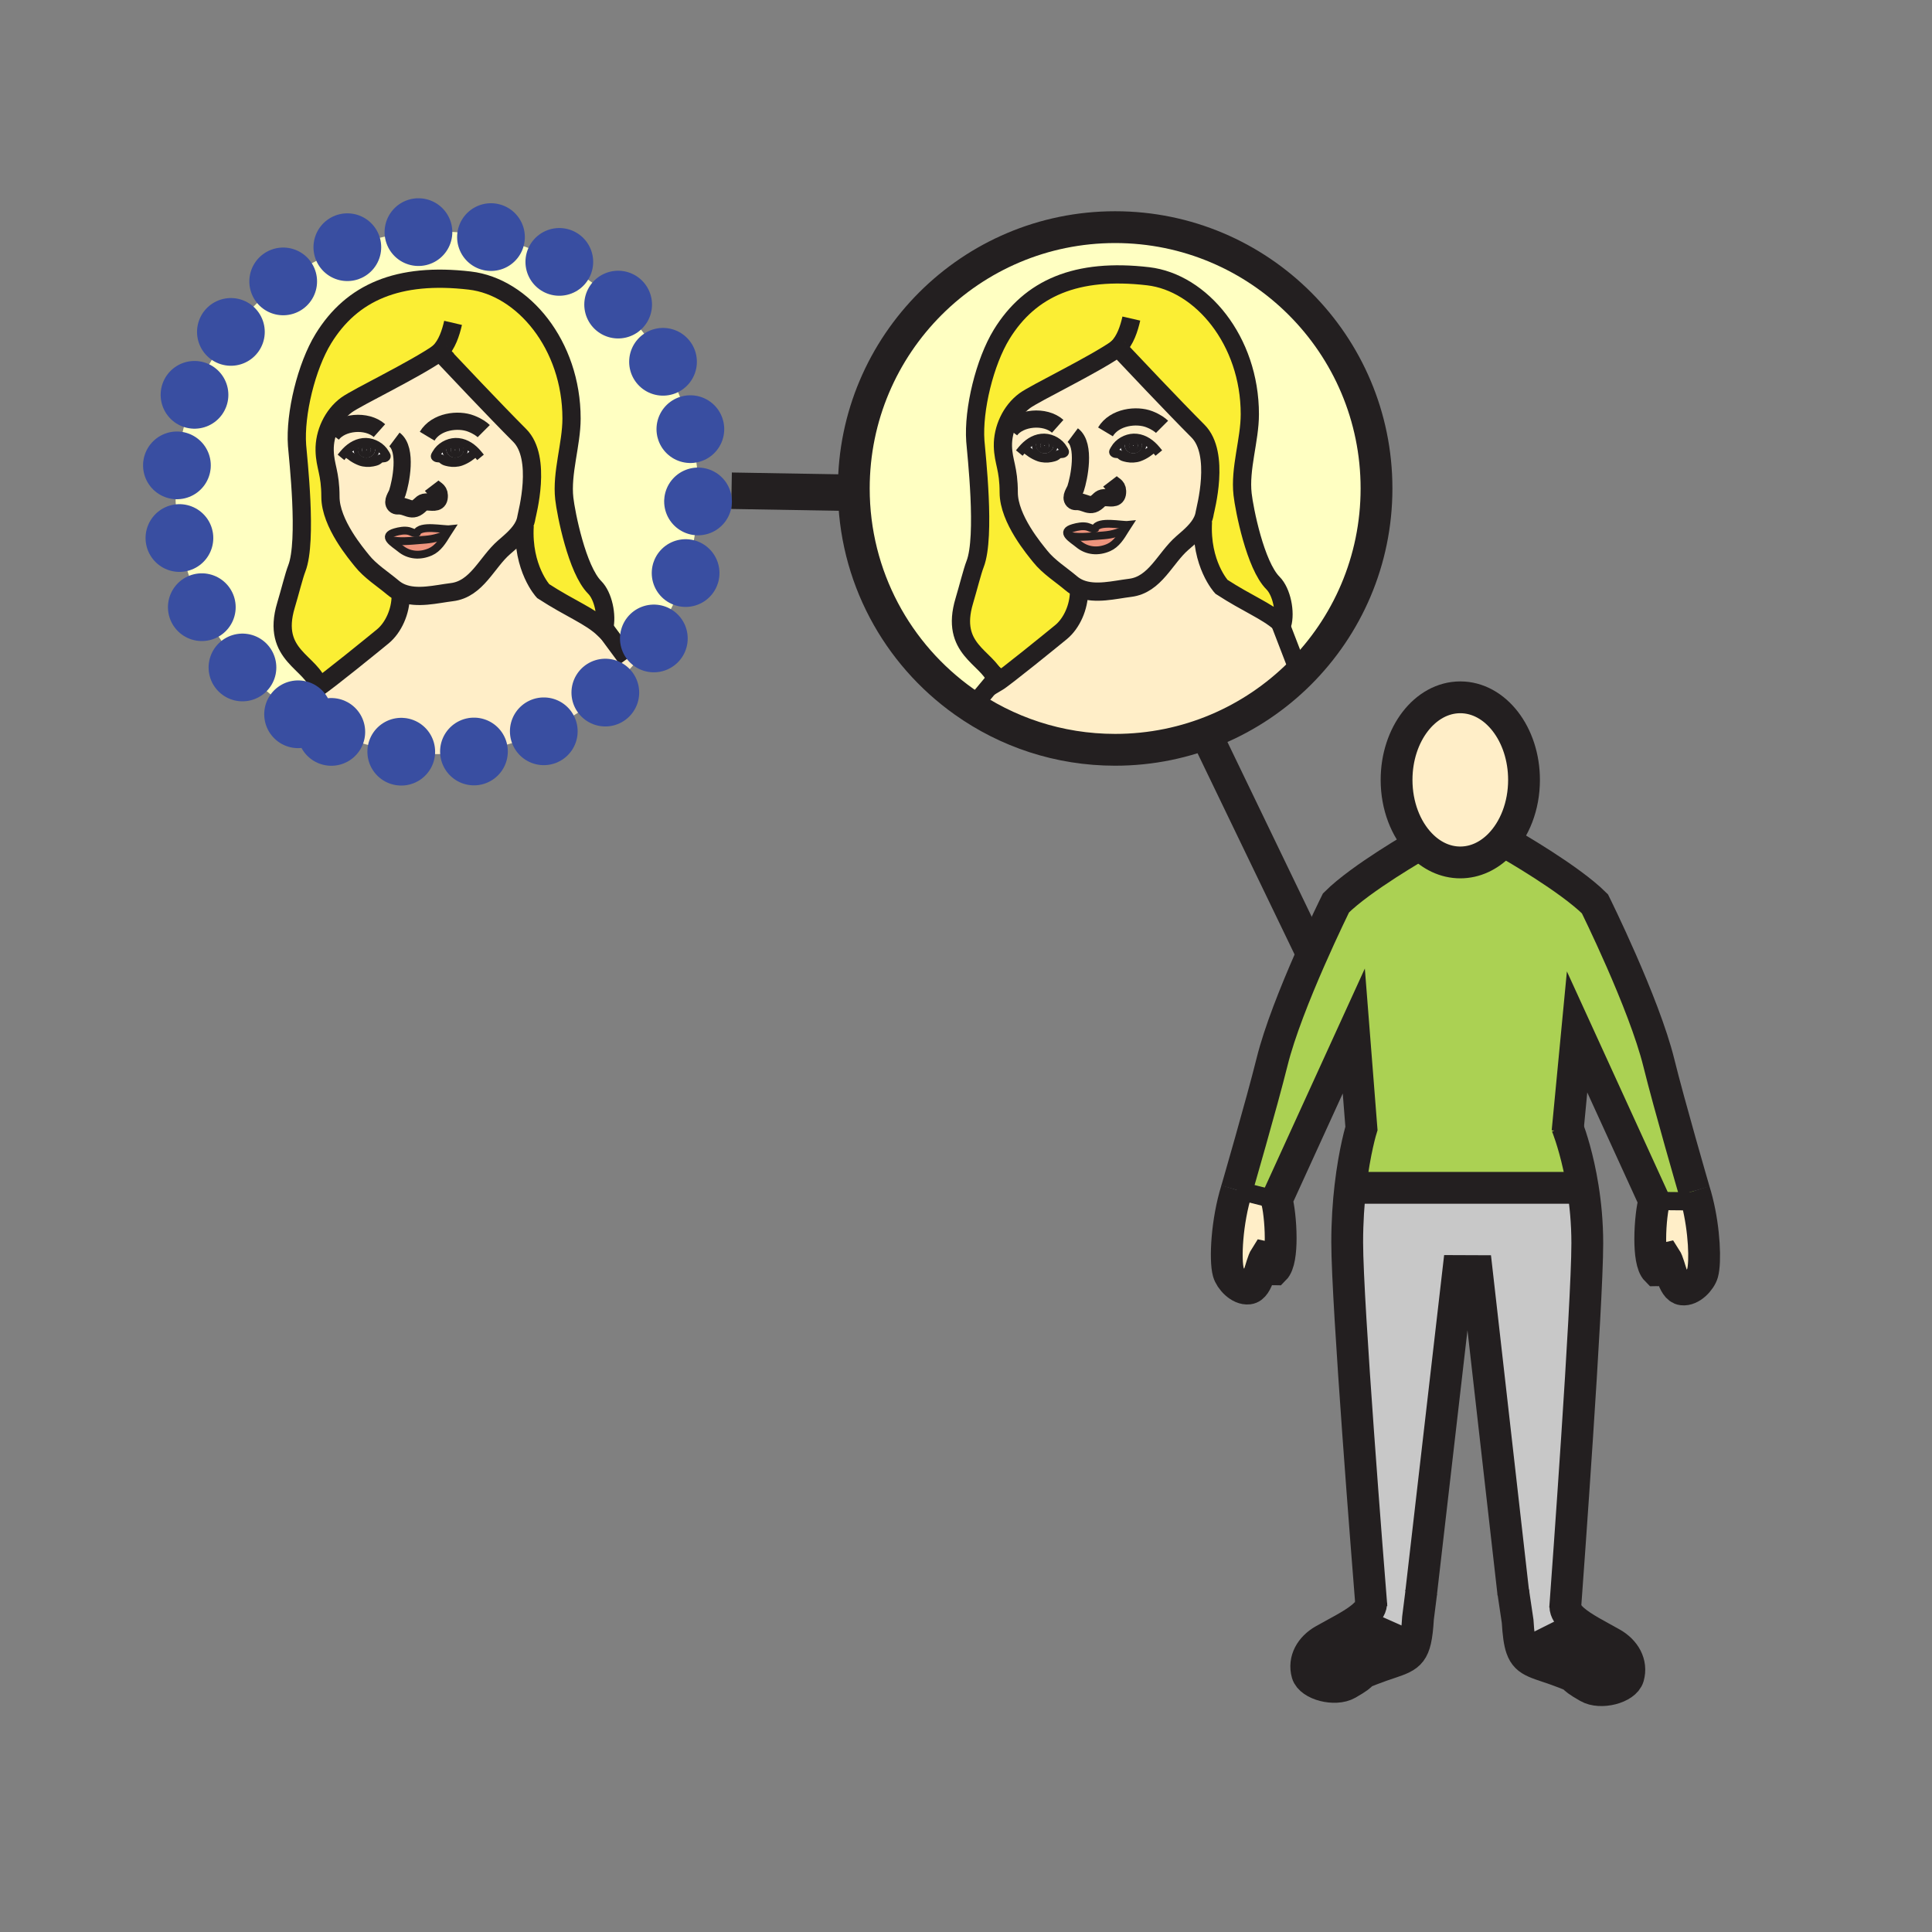 <?xml version="1.0" encoding="iso-8859-1"?>
<!-- Generator: Adobe Illustrator 12.0.1, SVG Export Plug-In . SVG Version: 6.00 Build 51448)  -->
<!DOCTYPE svg PUBLIC "-//W3C//DTD SVG 1.1//EN" "http://www.w3.org/Graphics/SVG/1.1/DTD/svg11.dtd">
<svg  version="1.1" id="Layer_1" xmlns="http://www.w3.org/2000/svg" xmlns:xlink="http://www.w3.org/1999/xlink" width="850.394" height="850.394"
	 viewBox="0 0 850.394 850.394" style="overflow:visible;enable-background:new 0 0 850.394 850.394;" xml:space="preserve">
<rect x="0" y="0" width="850.394" height="850.394" fill="#808080" stroke="none"/>
<g id="XMLID_2_">
	<g>
		<path style="fill:#FFEEC8;" d="M747.039,528.801c3.21,12.737,3.703,26.748,2.361,31.564c-0.894,3.152-5.021,7.67-8.886,7.188
			c-4.299-0.459-5.273-10.594-7.36-13.805c-3.257,0.643-1.594,5.412-3.99,5.412c-2.087-2.075-2.786-7.809-2.786-13.793
			c0-7.074,0.975-14.504,1.8-16.751L747.039,528.801z"/>
		<path style="fill:#ABD153;" d="M690.112,496.64c1.238,3.348,4.461,12.784,6.57,26.004l-1.204,0.194h-97.032l-4.059-0.47
			c1.846-16.006,4.873-25.683,4.873-25.683l-3.371-42.881l-33.972,74.399l-17.6-4.438c0,0,11.075-38.18,15.604-56.375
			c6.535-26.417,28.136-69.974,28.136-69.974c5.492-5.503,14.768-11.97,22.656-17.072c7.899-5.091,14.412-8.817,14.412-8.817
			c4.804,5.056,10.949,8.083,17.634,8.083c6.535,0,12.555-2.901,17.324-7.75l4.861,0.069c0,0,6.512,3.726,14.4,8.817
			c7.899,5.102,17.164,11.58,22.679,17.083c0,0,21.601,43.545,28.137,69.973c4.482,18.196,15.581,56.388,15.581,56.388
			c0.481,1.502,0.906,3.05,1.296,4.609l-18.861-0.184l-34.006-74.399L690.112,496.64z"/>
		<path style="fill:#231F20;" d="M709.581,723.393c5.618,3.198,8.817,8.748,7.154,14.676c-1.41,4.93-12.256,7.693-17.726,4.528
			c-9.527-5.435-3.325-3.565-10.399-6.306c-11.683-4.552-16.613-4.288-18.883-10.847l21.784-10.892l1.032-1.594
			C696.671,716.593,703.665,720.021,709.581,723.393z"/>
		<path style="fill:#C8C8C8;" d="M688.989,707.031h0.012c0.011,2.052,1.387,4.013,3.543,5.928l-1.032,1.594l-21.784,10.892
			c-0.906-2.603-1.388-6.294-1.72-11.81l-1.938-13.036h-0.034l-16.017-141.105l-8.13-0.034l-16.36,141.701h0.022l-1.398,11.03
			c-0.253,4.23-0.597,7.396-1.158,9.814l-2.568-0.573l-20.638-9.173l-0.344-0.412c2.35-1.938,3.921-3.922,4.093-5.974
			c-1.216-15.146-10.548-132.197-10.548-159.015c0-9.195,0.584-17.462,1.398-24.49l4.059,0.47h97.032l1.204-0.194
			c1.158,7.188,1.983,15.513,1.983,24.594C698.666,574.456,689.884,694.9,688.989,707.031z"/>
		<path style="fill:#FFEEC8;" d="M642.761,306.932c15.501,0,28.056,16.292,28.056,36.346c0,11.603-4.196,21.933-10.731,28.583
			c-4.77,4.85-10.789,7.75-17.324,7.75c-6.685,0-12.83-3.027-17.634-8.083c-6.353-6.65-10.411-16.832-10.411-28.251
			C614.716,323.225,627.259,306.932,642.761,306.932z"/>
		<path style="fill:#231F20;" d="M620.426,721.432l2.568,0.573c-1.983,8.634-6.685,7.843-19.445,12.841
			c-7.086,2.729-0.883,0.895-10.399,6.329c-5.504,3.142-16.327,0.355-17.749-4.552c-1.674-5.904,1.548-11.488,7.189-14.687
			c5.698-3.245,12.566-6.582,16.854-10.09l0.344,0.412L620.426,721.432z"/>
		<path style="fill:#FFFFC2;" d="M490.843,99.98c63.519,0,115.045,51.503,115.045,115.033c0,31.851-12.956,60.675-33.881,81.508
			l-8.645-22.461c0.344,0.287,0.677,0.596,1.009,0.906c1.605-5.446-0.195-14.469-4.047-18.322
			c-7.809-7.773-12.658-32.573-13.381-39.074c-1.295-11.328,3.188-23.894,3.188-35.245c0-32.413-21.383-58.004-44.761-60.732
			c-31.484-3.669-51.928,5.136-64.482,25.568c-7.44,12.13-12.565,33.135-11.58,46.962c0.391,5.343,4.633,42.044-0.114,54.197
			c-1.227,3.142-2.992,10.296-4.747,16.167c-6.386,21.326,9.917,24.65,13.862,34.328l-8.21,9.86l-5.835,0.138
			c-29.329-20.844-48.453-55.08-48.453-93.799C375.81,151.483,427.324,99.98,490.843,99.98z"/>
		<path style="fill:#FFEEC8;" d="M563.362,274.061l8.645,22.461c-20.81,20.707-49.496,33.514-81.164,33.514
			c-24.811,0-47.788-7.854-66.58-21.223l5.835-0.138l8.21-9.86c0.218,0.527,0.39,1.078,0.527,1.651
			c3.268-1.915,24.834-19.468,28.239-22.266c4.655-3.864,7.865-10.972,7.865-17.92l0.493-1.169c6.73,2.717,15.111,0.481,21.99-0.367
			c11.053-1.341,15.33-13.082,23.023-19.743c3.348-2.89,6.925-5.882,8.736-9.666l0.31,0.161c-1.124,18.769,8.152,28.79,8.152,28.79
			C549.03,265.68,557.331,268.81,563.362,274.061z"/>
		<path style="fill:#FBEE34;" d="M492.047,153.169c-10.893,7.625-36.322,19.767-40.989,23.195c-6.064,4.46-9.779,12.44-9.607,20.042
			c0.194,7.108,2.557,9.666,2.557,20.363c0,11.74,11.592,25.27,13.885,28.159c3.646,4.598,9.218,8.083,13.655,11.844
			c1.204,1.021,2.511,1.777,3.887,2.339l-0.493,1.169c0,6.948-3.21,14.057-7.865,17.92c-3.405,2.798-24.972,20.351-28.239,22.266
			c-0.138-0.573-0.31-1.124-0.527-1.651c-3.944-9.677-20.248-13.002-13.862-34.328c1.754-5.871,3.52-13.025,4.747-16.167
			c4.747-12.153,0.505-48.854,0.114-54.197c-0.985-13.827,4.14-34.832,11.58-46.962c12.555-20.432,32.998-29.237,64.482-25.568
			c23.378,2.729,44.761,28.319,44.761,60.732c0,11.351-4.482,23.917-3.188,35.245c0.723,6.501,5.572,31.301,13.381,39.074
			c3.852,3.853,5.652,12.876,4.047,18.322c-0.332-0.31-0.665-0.619-1.009-0.906c-6.031-5.251-14.332-8.381-25.717-15.776
			c0,0-9.276-10.021-8.152-28.79l-0.31-0.161c0.539-1.112,0.917-2.305,1.101-3.589c0.218-1.502,7.006-26.015-2.98-36.001
			c-10.697-10.708-30.499-31.702-34.442-35.898c-0.471-0.481-0.711-0.745-0.711-0.745
			C492.116,153.123,492.081,153.146,492.047,153.169z"/>
		<path style="fill:#FFEEC8;" d="M561.918,528.204c0.813,2.259,1.788,9.688,1.788,16.751c0,5.985-0.699,11.718-2.786,13.793
			c-2.385,0-0.745-4.747-4.001-5.423c-2.064,3.233-3.05,13.368-7.338,13.827c-3.887,0.481-8.015-4.024-8.897-7.188
			c-1.525-5.424-0.688-22.393,3.635-36.197L561.918,528.204z"/>
		<path style="fill:#FFEEC8;" d="M508.007,196.99c-2.373-2.5-5.423-4.299-8.966-4.23c-3.291,0.08-6.719,2.029-8.313,4.861
			c-0.447,0.803-1.055,1.353-0.264,1.846c0.677,0.424,1.49,0.126,2.213,0.459c0.493,0.229,0.929,0.791,1.444,1.02
			c0.619,0.287,1.434,0.459,2.109,0.596c1.583,0.321,3.646,0.229,5.16-0.31c2.487-0.883,4.644-2.419,6.512-4.15L508.007,196.99z
			 M450.714,196.99l0.104,0.092c1.869,1.731,4.024,3.268,6.512,4.15c1.514,0.539,3.578,0.631,5.16,0.31
			c0.665-0.137,1.49-0.31,2.109-0.596c0.516-0.229,0.951-0.791,1.444-1.02c0.723-0.333,1.537-0.035,2.213-0.459
			c0.791-0.493,0.195-1.043-0.264-1.846c-1.594-2.832-5.021-4.781-8.313-4.861C456.137,192.69,453.087,194.49,450.714,196.99z
			 M527.304,189.744c9.986,9.986,3.198,34.5,2.98,36.001c-0.184,1.284-0.562,2.477-1.101,3.589
			c-1.812,3.784-5.389,6.776-8.736,9.666c-7.693,6.661-11.971,18.402-23.023,19.743c-6.879,0.849-15.26,3.084-21.99,0.367
			c-1.376-0.562-2.683-1.318-3.887-2.339c-4.438-3.761-10.01-7.246-13.655-11.844c-2.293-2.89-13.885-16.419-13.885-28.159
			c0-10.697-2.362-13.254-2.557-20.363c-0.172-7.602,3.543-15.582,9.607-20.042c4.667-3.428,30.097-15.57,40.989-23.195
			c0.16,0.355,0.424,0.585,0.814,0.676C496.805,158.042,516.606,179.035,527.304,189.744z M496.587,231.031
			c-2.763,0.287-13.116-2.098-14.606,1.64c-0.929,0.39-2.442-0.596-3.475-0.837c-1.938-0.458-4.196-0.023-6.076,0.527
			c-3.027,0.872-3.176,2.075-2.225,3.325c0.998,1.307,3.165,2.671,4.563,3.829c3.761,3.107,8.645,3.509,13.231,1.479
			c3.382-1.502,5.365-4.758,7.257-7.854C495.704,232.418,496.141,231.708,496.587,231.031z"/>
		<path style="fill:#FFFFFF;" d="M508.007,196.99l-0.104,0.092c-1.868,1.731-4.024,3.268-6.512,4.15
			c-1.514,0.539-3.577,0.631-5.16,0.31c-0.676-0.137-1.49-0.31-2.109-0.596c-0.516-0.229-0.951-0.791-1.444-1.02
			c-0.723-0.333-1.536-0.035-2.213-0.459c-0.791-0.493-0.184-1.043,0.264-1.846c1.594-2.832,5.021-4.781,8.313-4.861
			C502.584,192.69,505.634,194.49,508.007,196.99z M498.881,198.641c1.593,0,2.889-1.135,2.889-2.545
			c0-1.399-1.296-2.534-2.889-2.534c-1.594,0-2.878,1.135-2.878,2.534C496.003,197.506,497.287,198.641,498.881,198.641z"/>
		<path style="fill:#FFFFFF;" d="M501.77,196.096c0,1.41-1.296,2.545-2.889,2.545c-1.594,0-2.878-1.135-2.878-2.545
			c0-1.399,1.284-2.534,2.878-2.534C500.474,193.562,501.77,194.697,501.77,196.096z M499.924,196.096
			c0-0.619-0.459-1.112-1.032-1.112s-1.043,0.493-1.043,1.112c0,0.63,0.47,1.135,1.043,1.135S499.924,196.726,499.924,196.096z"/>
		<path style="fill:#FFFFFF;" d="M498.892,194.983c0.573,0,1.032,0.493,1.032,1.112c0,0.63-0.459,1.135-1.032,1.135
			s-1.043-0.505-1.043-1.135C497.849,195.477,498.318,194.983,498.892,194.983z"/>
		<path style="fill:#EE947D;" d="M481.98,232.67c1.49-3.738,11.844-1.353,14.606-1.64c-0.446,0.677-0.883,1.388-1.33,2.11
			c-5.285,2.396-8.357,2.419-12.096,2.717c-3.727,0.298-9.241,0.917-12.956-0.172c-0.951-1.25-0.803-2.454,2.225-3.325
			c1.88-0.55,4.139-0.986,6.076-0.527C479.538,232.074,481.052,233.06,481.98,232.67z"/>
		<path style="fill:#EE947D;" d="M495.257,233.141c-1.892,3.096-3.875,6.352-7.257,7.854c-4.587,2.03-9.471,1.628-13.231-1.479
			c-1.398-1.158-3.565-2.522-4.563-3.829c3.715,1.089,9.229,0.47,12.956,0.172C486.899,235.56,489.972,235.537,495.257,233.141z"/>
		<path style="fill:#FFFFFF;" d="M467.992,197.621c0.459,0.803,1.055,1.353,0.264,1.846c-0.676,0.424-1.49,0.126-2.213,0.459
			c-0.493,0.229-0.929,0.791-1.444,1.02c-0.619,0.287-1.444,0.459-2.109,0.596c-1.582,0.321-3.646,0.229-5.16-0.31
			c-2.487-0.883-4.643-2.419-6.512-4.15l-0.104-0.092c2.373-2.5,5.423-4.299,8.966-4.23
			C462.971,192.839,466.398,194.789,467.992,197.621z M459.829,198.641c1.605,0,2.9-1.135,2.9-2.545c0-1.399-1.295-2.534-2.9-2.534
			c-1.594,0-2.878,1.135-2.878,2.534C456.951,197.506,458.235,198.641,459.829,198.641z"/>
		<path style="fill:#FFFFFF;" d="M462.729,196.096c0,1.41-1.295,2.545-2.9,2.545c-1.594,0-2.878-1.135-2.878-2.545
			c0-1.399,1.284-2.534,2.878-2.534C461.435,193.562,462.729,194.697,462.729,196.096z M460.872,196.096
			c0-0.619-0.458-1.112-1.043-1.112c-0.573,0-1.021,0.493-1.021,1.112c0,0.63,0.447,1.135,1.021,1.135
			C460.414,197.231,460.872,196.726,460.872,196.096z"/>
		<path style="fill:#FFFFFF;" d="M459.829,194.983c0.585,0,1.043,0.493,1.043,1.112c0,0.63-0.458,1.135-1.043,1.135
			c-0.573,0-1.021-0.505-1.021-1.135C458.809,195.477,459.256,194.983,459.829,194.983z"/>
		<path style="fill:#FFFFC2;" d="M307.315,216.905c0,28.79-10.571,55.103-28.044,75.282l-3.268-2.19l-10.067-13.632
			c1.364-5.48-0.436-14.08-4.173-17.817c-7.785-7.773-12.646-32.573-13.38-39.074c-1.284-11.328,3.188-23.882,3.188-35.256
			c0-32.413-21.372-57.992-44.761-60.721c-31.484-3.681-51.927,5.136-64.481,25.568c-7.441,12.13-12.566,33.124-11.58,46.951
			c0.39,5.354,4.632,42.043-0.115,54.208c-1.227,3.13-2.981,10.296-4.747,16.166c-6.742,22.484,11.775,24.96,14.389,35.979
			l-9.069,12.027c-32.413-20.34-53.957-56.399-53.957-97.491c0-63.519,51.514-115.021,115.033-115.021
			C255.824,101.884,307.315,153.387,307.315,216.905z"/>
		<path style="fill:#FFEEC8;" d="M276.003,289.998l3.268,2.19c-21.097,24.353-52.237,39.751-86.988,39.751
			c-22.438,0-43.386-6.432-61.077-17.542l9.069-12.027c3.268-1.915,24.845-19.468,28.239-22.266
			c4.667-3.864,7.865-10.972,7.865-17.92l0.504-1.181c6.73,2.717,15.1,0.493,21.979-0.355c11.053-1.341,15.329-13.082,23.011-19.743
			c3.348-2.89,6.925-5.882,8.748-9.666l0.31,0.161c-1.124,18.757,8.141,28.778,8.141,28.778c12.05,7.831,20.615,10.88,26.737,16.693
			c0.046-0.16,0.092-0.333,0.126-0.504L276.003,289.998z"/>
		<path style="fill:#FBEE34;" d="M193.486,155.061c-10.869,7.636-36.323,19.778-40.989,23.207c-6.065,4.46-9.792,12.44-9.597,20.042
			c0.172,7.108,2.545,9.665,2.545,20.362c0,11.752,11.591,25.27,13.884,28.159c3.646,4.598,9.218,8.083,13.656,11.833
			c1.215,1.021,2.522,1.789,3.898,2.339l-0.504,1.181c0,6.948-3.199,14.057-7.865,17.92c-3.394,2.798-24.972,20.351-28.239,22.266
			c-2.614-11.019-21.131-13.495-14.389-35.979c1.766-5.87,3.52-13.036,4.747-16.166c4.747-12.165,0.504-48.854,0.115-54.208
			c-0.986-13.828,4.139-34.821,11.58-46.951c12.555-20.432,32.998-29.249,64.481-25.568c23.39,2.729,44.761,28.308,44.761,60.721
			c0,11.374-4.471,23.929-3.188,35.256c0.734,6.501,5.595,31.301,13.38,39.074c3.738,3.738,5.538,12.337,4.173,17.817
			c-0.034,0.172-0.08,0.344-0.126,0.504c-6.123-5.813-14.688-8.863-26.737-16.693c0,0-9.264-10.021-8.141-28.778l-0.31-0.161
			c0.539-1.112,0.917-2.305,1.101-3.589c0.218-1.502,7.005-26.015-2.981-36.001c-10.708-10.708-30.51-31.713-34.454-35.91
			c-0.47-0.481-0.711-0.745-0.711-0.745C193.544,155.015,193.521,155.038,193.486,155.061z"/>
		<path style="fill:#FFEEC8;" d="M209.446,198.882c-2.374-2.5-5.423-4.288-8.966-4.219c-3.291,0.092-6.719,2.041-8.313,4.861
			c-0.458,0.802-1.055,1.364-0.264,1.846c0.676,0.413,1.502,0.126,2.213,0.459c0.481,0.241,0.929,0.791,1.456,1.02
			c0.607,0.298,1.433,0.459,2.098,0.596c1.571,0.321,3.657,0.229,5.159-0.31c2.5-0.883,4.644-2.431,6.513-4.162L209.446,198.882z
			 M152.153,198.882l0.104,0.092c1.869,1.731,4.024,3.279,6.512,4.162c1.513,0.539,3.577,0.631,5.159,0.31
			c0.665-0.137,1.491-0.298,2.11-0.596c0.516-0.229,0.963-0.779,1.445-1.02c0.722-0.333,1.536-0.046,2.224-0.459
			c0.78-0.481,0.184-1.043-0.275-1.846c-1.593-2.821-5.021-4.77-8.312-4.861C157.588,194.594,154.538,196.382,152.153,198.882z
			 M228.743,191.647c9.986,9.986,3.199,34.5,2.981,36.001c-0.184,1.284-0.562,2.477-1.101,3.589c-1.823,3.784-5.4,6.776-8.748,9.666
			c-7.682,6.661-11.958,18.402-23.011,19.743c-6.879,0.849-15.249,3.073-21.979,0.355c-1.375-0.55-2.683-1.318-3.898-2.339
			c-4.438-3.749-10.01-7.235-13.656-11.833c-2.293-2.889-13.884-16.407-13.884-28.159c0-10.697-2.374-13.254-2.545-20.362
			c-0.195-7.602,3.531-15.582,9.597-20.042c4.666-3.428,30.12-15.57,40.989-23.207c0.161,0.355,0.424,0.585,0.803,0.677
			C198.233,159.934,218.034,180.938,228.743,191.647z M198.027,232.934c-2.752,0.287-13.117-2.109-14.607,1.64
			c-0.929,0.39-2.442-0.596-3.474-0.837c-1.938-0.458-4.185-0.023-6.077,0.516c-3.027,0.883-3.176,2.075-2.213,3.336
			c0.986,1.307,3.165,2.671,4.552,3.818c3.761,3.119,8.656,3.508,13.243,1.49c3.371-1.502,5.354-4.758,7.246-7.854
			C197.144,234.321,197.58,233.611,198.027,232.934z"/>
		<path style="fill:#FFFFFF;" d="M209.446,198.882l-0.103,0.092c-1.869,1.731-4.013,3.279-6.513,4.162
			c-1.502,0.539-3.588,0.631-5.159,0.31c-0.665-0.137-1.491-0.298-2.098-0.596c-0.527-0.229-0.975-0.779-1.456-1.02
			c-0.711-0.333-1.537-0.046-2.213-0.459c-0.791-0.481-0.195-1.043,0.264-1.846c1.594-2.821,5.022-4.77,8.313-4.861
			C204.023,194.594,207.073,196.382,209.446,198.882z M200.32,200.544c1.594,0,2.889-1.135,2.889-2.545
			c0-1.399-1.295-2.534-2.889-2.534s-2.878,1.135-2.878,2.534C197.442,199.409,198.726,200.544,200.32,200.544z"/>
		<path style="fill:#FFFFFF;" d="M203.209,197.999c0,1.41-1.295,2.545-2.889,2.545s-2.878-1.135-2.878-2.545
			c0-1.399,1.284-2.534,2.878-2.534S203.209,196.6,203.209,197.999z M201.363,197.999c0-0.619-0.458-1.124-1.032-1.124
			c-0.573,0-1.043,0.504-1.043,1.124c0,0.63,0.47,1.135,1.043,1.135C200.905,199.134,201.363,198.629,201.363,197.999z"/>
		<path style="fill:#FFFFFF;" d="M200.331,196.875c0.574,0,1.032,0.504,1.032,1.124c0,0.63-0.458,1.135-1.032,1.135
			c-0.573,0-1.043-0.504-1.043-1.135C199.288,197.38,199.758,196.875,200.331,196.875z"/>
		<path style="fill:#EE947D;" d="M183.42,234.574c1.49-3.749,11.855-1.353,14.607-1.64c-0.447,0.677-0.883,1.387-1.33,2.11
			c-5.286,2.385-8.347,2.419-12.096,2.717c-3.726,0.298-9.241,0.917-12.944-0.172c-0.963-1.261-0.814-2.454,2.213-3.336
			c1.892-0.539,4.139-0.975,6.077-0.516C180.978,233.978,182.491,234.963,183.42,234.574z"/>
		<path style="fill:#EE947D;" d="M196.697,235.044c-1.892,3.096-3.875,6.352-7.246,7.854c-4.586,2.018-9.482,1.628-13.243-1.49
			c-1.387-1.146-3.566-2.511-4.552-3.818c3.703,1.089,9.218,0.47,12.944,0.172C188.35,237.463,191.411,237.429,196.697,235.044z"/>
		<path style="fill:#FFFFFF;" d="M169.432,199.524c0.459,0.802,1.055,1.364,0.275,1.846c-0.688,0.413-1.502,0.126-2.224,0.459
			c-0.482,0.241-0.929,0.791-1.445,1.02c-0.619,0.298-1.445,0.459-2.11,0.596c-1.582,0.321-3.646,0.229-5.159-0.31
			c-2.488-0.883-4.644-2.431-6.512-4.162l-0.104-0.092c2.385-2.5,5.435-4.288,8.966-4.219
			C164.41,194.754,167.838,196.703,169.432,199.524z M161.28,200.544c1.605,0,2.89-1.135,2.89-2.545c0-1.399-1.284-2.534-2.89-2.534
			c-1.594,0-2.889,1.135-2.889,2.534C158.391,199.409,159.686,200.544,161.28,200.544z"/>
		<path style="fill:#FFFFFF;" d="M164.169,197.999c0,1.41-1.284,2.545-2.89,2.545c-1.594,0-2.889-1.135-2.889-2.545
			c0-1.399,1.295-2.534,2.889-2.534C162.885,195.465,164.169,196.6,164.169,197.999z M162.323,197.999
			c0-0.619-0.47-1.124-1.043-1.124s-1.032,0.504-1.032,1.124c0,0.63,0.458,1.135,1.032,1.135S162.323,198.629,162.323,197.999z"/>
		<path style="fill:#FFFFFF;" d="M161.28,196.875c0.573,0,1.043,0.504,1.043,1.124c0,0.63-0.47,1.135-1.043,1.135
			s-1.032-0.504-1.032-1.135C160.248,197.38,160.707,196.875,161.28,196.875z"/>
	</g>
	<g>
		<path style="fill:none;stroke:#231F20;stroke-width:14;" d="M625.127,371.529c-6.353-6.65-10.411-16.832-10.411-28.251
			c0-20.053,12.543-36.346,28.045-36.346c15.501,0,28.056,16.292,28.056,36.346c0,11.603-4.196,21.933-10.731,28.583
			c-4.77,4.85-10.789,7.75-17.324,7.75C636.076,379.612,629.931,376.585,625.127,371.529z"/>
		<path style="fill:none;stroke:#231F20;stroke-width:14;" d="M544.318,523.767c0,0,11.075-38.18,15.604-56.375
			c6.535-26.417,28.136-69.974,28.136-69.974c5.492-5.503,14.768-11.97,22.656-17.072c7.899-5.091,14.412-8.817,14.412-8.817"/>
		<path style="fill:none;stroke:#231F20;stroke-width:14;" d="M603.663,707.489c0,0-0.046-0.562-0.126-1.616
			c-1.216-15.146-10.548-132.197-10.548-159.015c0-9.195,0.584-17.462,1.398-24.49c1.846-16.006,4.873-25.683,4.873-25.683
			l-3.371-42.881l-33.972,74.399c0.813,2.259,1.788,9.688,1.788,16.751c0,5.985-0.699,11.718-2.786,13.793
			c-2.385,0-0.745-4.747-4.001-5.423c-2.064,3.233-3.05,13.368-7.338,13.827c-3.887,0.481-8.015-4.024-8.897-7.188
			c-1.525-5.424-0.688-22.393,3.635-36.197"/>
		<path style="fill:none;stroke:#231F20;stroke-width:14;" d="M745.743,524.191c0,0-11.099-38.191-15.581-56.388
			c-6.536-26.428-28.137-69.973-28.137-69.973c-5.515-5.503-14.779-11.981-22.679-17.083c-7.889-5.091-14.4-8.817-14.4-8.817"/>
		<path style="fill:none;stroke:#231F20;stroke-width:14;" d="M689.964,498.188l0.148-1.548l4.06-42.422l34.006,74.399
			c-0.825,2.247-1.8,9.677-1.8,16.751c0,5.984,0.699,11.718,2.786,13.793c2.396,0,0.733-4.77,3.99-5.412
			c2.087,3.211,3.062,13.346,7.36,13.805c3.864,0.481,7.992-4.036,8.886-7.188c1.342-4.816,0.849-18.827-2.361-31.564
			c-0.39-1.56-0.814-3.107-1.296-4.609"/>
		<path style="fill:none;stroke:#231F20;stroke-width:14;" d="M688.92,708.017c0,0,0.023-0.344,0.069-0.985
			c0.895-12.131,9.677-132.575,9.677-159.794c0-9.081-0.825-17.405-1.983-24.594c-2.109-13.22-5.332-22.656-6.57-26.004
			c-0.332-0.883-0.527-1.342-0.527-1.342"/>
		<path style="fill:none;stroke:#231F20;stroke-width:14;" d="M625.608,700.748l-0.058,0.412l-1.398,11.03
			c-0.253,4.23-0.597,7.396-1.158,9.814c-1.983,8.634-6.685,7.843-19.445,12.841c-7.086,2.729-0.883,0.895-10.399,6.329
			c-5.504,3.142-16.327,0.355-17.749-4.552c-1.674-5.904,1.548-11.488,7.189-14.687c5.698-3.245,12.566-6.582,16.854-10.09
			c2.35-1.938,3.921-3.922,4.093-5.974c0.012-0.115,0.022-0.241,0.022-0.367"/>
		<path style="fill:none;stroke:#231F20;stroke-width:14;" d="M666.069,700.599l1.938,13.036c0.332,5.516,0.813,9.207,1.72,11.81
			c2.27,6.559,7.2,6.295,18.883,10.847c7.074,2.74,0.872,0.871,10.399,6.306c5.47,3.165,16.315,0.401,17.726-4.528
			c1.663-5.928-1.536-11.478-7.154-14.676c-5.916-3.371-12.91-6.8-17.037-10.434c-2.156-1.915-3.532-3.876-3.543-5.928"/>
		<polyline style="fill:none;stroke:#231F20;stroke-width:14;" points="666.139,701.516 666.035,700.599 650.019,559.493 
			641.889,559.459 625.528,701.16 		"/>
		<line style="fill:none;stroke:#231F20;stroke-width:14;" x1="598.446" y1="522.838" x2="695.479" y2="522.838"/>
		<path style="fill:none;stroke:#231F20;stroke-width:14;" d="M424.263,308.813c-29.329-20.844-48.453-55.08-48.453-93.799
			c0-63.53,51.514-115.033,115.033-115.033s115.045,51.503,115.045,115.033c0,31.851-12.956,60.675-33.881,81.508
			c-20.81,20.707-49.496,33.514-81.164,33.514C466.032,330.035,443.055,322.181,424.263,308.813z"/>
		<path style="fill:none;stroke:#231F20;stroke-width:7.562;" d="M486.578,190.088c4.001-6.662,13.735-7.728,19.308-5.561
			c3.004,1.169,4.804,2.557,5.595,3.348"/>
		<path style="fill:none;stroke:#231F20;stroke-width:7.562;" d="M465.562,187.634c-5.572-4.965-16.717-3.921-20.901,1.743"/>
		<path style="fill:none;stroke:#231F20;stroke-width:7.562;" d="M472.178,191.544c5.813,4.345,2.74,19.067,1.272,23.458
			c-0.471,1.411-2.477,3.875-1.066,5.332c0.688,0.711,1.56,0.321,2.407,0.47c0.895,0.126,1.434,0.218,2.442,0.596
			c1.973,0.722,3.405,1.169,5.171-0.115c1.927-1.387,1.777-2.373,4.621-2.236c2.373,0.115,5.01,0.78,4.896-2.889
			c-0.08-2.522-1.983-2.5-3.337-4.276"/>
		<path style="fill:none;stroke:#231F20;stroke-width:3.44;" d="M481.809,233.324c0.022-0.241,0.08-0.459,0.172-0.654
			c1.49-3.738,11.844-1.353,14.606-1.64c-0.446,0.677-0.883,1.388-1.33,2.11c-1.892,3.096-3.875,6.352-7.257,7.854
			c-4.587,2.03-9.471,1.628-13.231-1.479c-1.398-1.158-3.565-2.522-4.563-3.829c-0.951-1.25-0.803-2.454,2.225-3.325
			c1.88-0.55,4.139-0.986,6.076-0.527c1.032,0.241,2.546,1.227,3.475,0.837c0.148-0.069,0.286-0.172,0.401-0.31"/>
		<path style="fill:none;stroke:#231F20;stroke-width:3.44;" d="M470.205,235.686c3.715,1.089,9.229,0.47,12.956,0.172
			c3.738-0.298,6.811-0.321,12.096-2.717"/>
		<path style="fill:none;stroke:#231F20;stroke-width:3.781;stroke-linecap:square;stroke-miterlimit:10;" d="M508.867,197.953
			c-0.275-0.333-0.563-0.654-0.86-0.963c-2.373-2.5-5.423-4.299-8.966-4.23c-3.291,0.08-6.719,2.029-8.313,4.861
			c-0.447,0.803-1.055,1.353-0.264,1.846c0.677,0.424,1.49,0.126,2.213,0.459c0.493,0.229,0.929,0.791,1.444,1.02
			c0.619,0.287,1.434,0.459,2.109,0.596c1.583,0.321,3.646,0.229,5.16-0.31c2.487-0.883,4.644-2.419,6.512-4.15"/>
		<path style="fill:none;stroke:#231F20;stroke-width:1.891;stroke-linecap:square;stroke-miterlimit:10;" d="M494.214,194.708
			c-0.298,0.584-0.114,0.516-0.114,1.227c0,2.488,2.132,4.518,4.746,4.518c2.603,0,4.724-2.029,4.724-4.518
			c0-0.94,0.092-1.181-0.4-1.915"/>
		<path style="fill:none;stroke:#231F20;stroke-width:1.891;" d="M496.003,196.096c0,1.41,1.284,2.545,2.878,2.545
			c1.593,0,2.889-1.135,2.889-2.545c0-1.399-1.296-2.534-2.889-2.534C497.287,193.562,496.003,194.697,496.003,196.096z"/>
		<path style="fill:none;stroke:#231F20;stroke-width:1.891;" d="M497.849,196.096c0,0.63,0.47,1.135,1.043,1.135
			s1.032-0.505,1.032-1.135c0-0.619-0.459-1.112-1.032-1.112S497.849,195.477,497.849,196.096z"/>
		<path style="fill:none;stroke:#231F20;stroke-width:3.781;stroke-linecap:square;stroke-miterlimit:10;" d="M449.854,197.953
			c0.274-0.333,0.562-0.654,0.859-0.963c2.373-2.5,5.423-4.299,8.966-4.23c3.291,0.08,6.719,2.029,8.313,4.861
			c0.459,0.803,1.055,1.353,0.264,1.846c-0.676,0.424-1.49,0.126-2.213,0.459c-0.493,0.229-0.929,0.791-1.444,1.02
			c-0.619,0.287-1.444,0.459-2.109,0.596c-1.582,0.321-3.646,0.229-5.16-0.31c-2.487-0.883-4.643-2.419-6.512-4.15"/>
		<path style="fill:none;stroke:#231F20;stroke-width:1.891;stroke-linecap:square;stroke-miterlimit:10;" d="M464.507,194.708
			c0.31,0.584,0.104,0.516,0.104,1.227c0,2.488-2.121,4.518-4.735,4.518c-2.603,0-4.735-2.029-4.735-4.518
			c0-0.94-0.08-1.181,0.424-1.915"/>
		<path style="fill:none;stroke:#231F20;stroke-width:1.891;" d="M462.729,196.096c0,1.41-1.295,2.545-2.9,2.545
			c-1.594,0-2.878-1.135-2.878-2.545c0-1.399,1.284-2.534,2.878-2.534C461.435,193.562,462.729,194.697,462.729,196.096z"/>
		<path style="fill:none;stroke:#231F20;stroke-width:1.891;" d="M460.872,196.096c0,0.63-0.458,1.135-1.043,1.135
			c-0.573,0-1.021-0.505-1.021-1.135c0-0.619,0.447-1.112,1.021-1.112C460.414,194.983,460.872,195.477,460.872,196.096z"/>
		<path style="fill:none;stroke:#231F20;stroke-width:8.026;" d="M492.861,153.845c3.943,4.197,23.745,25.19,34.442,35.898
			c9.986,9.986,3.198,34.5,2.98,36.001c-0.184,1.284-0.562,2.477-1.101,3.589c-1.812,3.784-5.389,6.776-8.736,9.666
			c-7.693,6.661-11.971,18.402-23.023,19.743c-6.879,0.849-15.26,3.084-21.99,0.367c-1.376-0.562-2.683-1.318-3.887-2.339
			c-4.438-3.761-10.01-7.246-13.655-11.844c-2.293-2.89-13.885-16.419-13.885-28.159c0-10.697-2.362-13.254-2.557-20.363
			c-0.172-7.602,3.543-15.582,9.607-20.042c4.667-3.428,30.097-15.57,40.989-23.195c0.034-0.023,0.069-0.046,0.104-0.069
			C492.15,153.1,492.391,153.364,492.861,153.845z"/>
		<path style="fill:none;stroke:#231F20;stroke-width:8.026;" d="M529.493,229.495c-1.124,18.769,8.152,28.79,8.152,28.79
			c11.385,7.396,19.686,10.525,25.717,15.776c0.344,0.287,0.677,0.596,1.009,0.906c1.605-5.446-0.195-14.469-4.047-18.322
			c-7.809-7.773-12.658-32.573-13.381-39.074c-1.295-11.328,3.188-23.894,3.188-35.245c0-32.413-21.383-58.004-44.761-60.732
			c-31.484-3.669-51.928,5.136-64.482,25.568c-7.44,12.13-12.565,33.135-11.58,46.962c0.391,5.343,4.633,42.044-0.114,54.197
			c-1.227,3.142-2.992,10.296-4.747,16.167c-6.386,21.326,9.917,24.65,13.862,34.328c0.218,0.527,0.39,1.078,0.527,1.651
			c3.268-1.915,24.834-19.468,28.239-22.266c4.655-3.864,7.865-10.972,7.865-17.92"/>
		<path style="fill:none;stroke:#231F20;stroke-width:8.026;" d="M493.411,153.914c-0.206,0-0.39-0.023-0.55-0.069
			c-0.391-0.091-0.654-0.321-0.814-0.676c-0.022-0.046-0.046-0.08-0.058-0.126c3.349-3.268,4.977-8.427,5.985-12.818"/>
		<path style="fill:none;stroke:#231F20;stroke-width:7.562;" d="M188.018,191.991c4.013-6.662,13.747-7.728,19.308-5.549
			c3.004,1.158,4.815,2.545,5.595,3.325"/>
		<path style="fill:none;stroke:#231F20;stroke-width:7.562;" d="M167.013,189.538c-5.583-4.976-16.728-3.921-20.901,1.743"/>
		<path style="fill:none;stroke:#231F20;stroke-width:7.562;" d="M173.617,193.447c5.813,4.345,2.74,19.056,1.273,23.458
			c-0.459,1.399-2.465,3.887-1.066,5.332c0.699,0.711,1.571,0.333,2.419,0.458c0.883,0.138,1.411,0.229,2.442,0.608
			c1.96,0.722,3.394,1.169,5.159-0.115c1.926-1.387,1.777-2.374,4.609-2.236c2.385,0.104,5.022,0.78,4.907-2.889
			c-0.081-2.522-1.983-2.5-3.336-4.277"/>
		<path style="fill:none;stroke:#231F20;stroke-width:3.44;" d="M183.248,235.227c0.023-0.241,0.081-0.458,0.172-0.653
			c1.49-3.749,11.855-1.353,14.607-1.64c-0.447,0.677-0.883,1.387-1.33,2.11c-1.892,3.096-3.875,6.352-7.246,7.854
			c-4.586,2.018-9.482,1.628-13.243-1.49c-1.387-1.146-3.566-2.511-4.552-3.818c-0.963-1.261-0.814-2.454,2.213-3.336
			c1.892-0.539,4.139-0.975,6.077-0.516c1.032,0.241,2.545,1.227,3.474,0.837c0.149-0.069,0.287-0.172,0.401-0.31"/>
		<path style="fill:none;stroke:#231F20;stroke-width:3.44;" d="M171.656,237.589c3.703,1.089,9.218,0.47,12.944,0.172
			c3.75-0.298,6.811-0.333,12.096-2.717"/>
		<path style="fill:none;stroke:#231F20;stroke-width:3.781;stroke-linecap:square;stroke-miterlimit:10;" d="M210.306,199.856
			c-0.275-0.333-0.562-0.665-0.86-0.975c-2.374-2.5-5.423-4.288-8.966-4.219c-3.291,0.092-6.719,2.041-8.313,4.861
			c-0.458,0.802-1.055,1.364-0.264,1.846c0.676,0.413,1.502,0.126,2.213,0.459c0.481,0.241,0.929,0.791,1.456,1.02
			c0.607,0.298,1.433,0.459,2.098,0.596c1.571,0.321,3.657,0.229,5.159-0.31c2.5-0.883,4.644-2.431,6.513-4.162"/>
		<path style="fill:none;stroke:#231F20;stroke-width:1.891;stroke-linecap:square;stroke-miterlimit:10;" d="M195.653,196.612
			c-0.287,0.584-0.103,0.516-0.103,1.227c0,2.488,2.121,4.518,4.735,4.518c2.614,0,4.735-2.03,4.735-4.518
			c0-0.952,0.081-1.192-0.424-1.915"/>
		<path style="fill:none;stroke:#231F20;stroke-width:1.891;" d="M197.442,197.999c0,1.41,1.284,2.545,2.878,2.545
			s2.889-1.135,2.889-2.545c0-1.399-1.295-2.534-2.889-2.534S197.442,196.6,197.442,197.999z"/>
		<path style="fill:none;stroke:#231F20;stroke-width:1.891;" d="M199.288,197.999c0,0.63,0.47,1.135,1.043,1.135
			c0.574,0,1.032-0.504,1.032-1.135c0-0.619-0.458-1.124-1.032-1.124C199.758,196.875,199.288,197.38,199.288,197.999z"/>
		<path style="fill:none;stroke:#231F20;stroke-width:3.781;stroke-linecap:square;stroke-miterlimit:10;" d="M151.293,199.856
			c0.275-0.333,0.573-0.665,0.86-0.975c2.385-2.5,5.435-4.288,8.966-4.219c3.291,0.092,6.719,2.041,8.312,4.861
			c0.459,0.802,1.055,1.364,0.275,1.846c-0.688,0.413-1.502,0.126-2.224,0.459c-0.482,0.241-0.929,0.791-1.445,1.02
			c-0.619,0.298-1.445,0.459-2.11,0.596c-1.582,0.321-3.646,0.229-5.159-0.31c-2.488-0.883-4.644-2.431-6.512-4.162"/>
		<path style="fill:none;stroke:#231F20;stroke-width:1.891;stroke-linecap:square;stroke-miterlimit:10;" d="M165.946,196.612
			c0.298,0.584,0.115,0.516,0.115,1.227c0,2.488-2.121,4.518-4.735,4.518c-2.625,0-4.747-2.03-4.747-4.518
			c0-0.952-0.08-1.192,0.424-1.915"/>
		<path style="fill:none;stroke:#231F20;stroke-width:1.891;" d="M164.169,197.999c0,1.41-1.284,2.545-2.89,2.545
			c-1.594,0-2.889-1.135-2.889-2.545c0-1.399,1.295-2.534,2.889-2.534C162.885,195.465,164.169,196.6,164.169,197.999z"/>
		<path style="fill:none;stroke:#231F20;stroke-width:1.891;" d="M162.323,197.999c0,0.63-0.47,1.135-1.043,1.135
			s-1.032-0.504-1.032-1.135c0-0.619,0.458-1.124,1.032-1.124S162.323,197.38,162.323,197.999z"/>
		<path style="fill:none;stroke:#231F20;stroke-width:8.026;" d="M194.289,155.737c3.944,4.196,23.745,25.201,34.454,35.91
			c9.986,9.986,3.199,34.5,2.981,36.001c-0.184,1.284-0.562,2.477-1.101,3.589c-1.823,3.784-5.4,6.776-8.748,9.666
			c-7.682,6.661-11.958,18.402-23.011,19.743c-6.879,0.849-15.249,3.073-21.979,0.355c-1.375-0.55-2.683-1.318-3.898-2.339
			c-4.438-3.749-10.01-7.235-13.656-11.833c-2.293-2.889-13.884-16.407-13.884-28.159c0-10.697-2.374-13.254-2.545-20.362
			c-0.195-7.602,3.531-15.582,9.597-20.042c4.666-3.428,30.12-15.57,40.989-23.207c0.035-0.023,0.058-0.045,0.092-0.068
			C193.578,154.992,193.819,155.256,194.289,155.737z"/>
		<path style="fill:none;stroke:#231F20;stroke-width:8.026;" d="M230.933,231.398c-1.124,18.757,8.141,28.778,8.141,28.778
			c12.05,7.831,20.615,10.88,26.737,16.693c0.046-0.16,0.092-0.333,0.126-0.504c1.364-5.48-0.436-14.08-4.173-17.817
			c-7.785-7.773-12.646-32.573-13.38-39.074c-1.284-11.328,3.188-23.882,3.188-35.256c0-32.413-21.372-57.992-44.761-60.721
			c-31.484-3.681-51.927,5.136-64.481,25.568c-7.441,12.13-12.566,33.124-11.58,46.951c0.39,5.354,4.632,42.043-0.115,54.208
			c-1.227,3.13-2.981,10.296-4.747,16.166c-6.742,22.484,11.775,24.96,14.389,35.979c3.268-1.915,24.845-19.468,28.239-22.266
			c4.667-3.864,7.865-10.972,7.865-17.92"/>
		<path style="fill:none;stroke:#231F20;stroke-width:8.026;" d="M194.851,155.817c-0.206,0-0.401-0.023-0.562-0.08
			c-0.378-0.092-0.642-0.321-0.803-0.677c-0.023-0.034-0.046-0.08-0.057-0.126c3.348-3.268,4.976-8.427,5.996-12.818"/>
		<line style="fill:none;stroke:#231F20;stroke-width:14;" x1="530.857" y1="323.19" x2="577.063" y2="419.019"/>
		<line style="fill:none;stroke:#231F20;stroke-width:16.052;" x1="322.003" y1="216" x2="374.813" y2="216.905"/>
		<polyline style="fill:none;stroke:#231F20;stroke-width:8.026;" points="140.275,302.369 131.206,314.396 130.002,316.001 		"/>
		<polyline style="fill:none;stroke:#231F20;stroke-width:8.026;" points="262.704,271.985 265.937,276.365 276.003,289.998 		"/>
		<polyline style="fill:none;stroke:#231F20;stroke-width:8.026;" points="441.564,294.917 438.309,298.815 430.099,308.675 		"/>
		<polyline style="fill:none;stroke:#231F20;stroke-width:8.026;" points="560.806,267.399 563.362,274.061 572.007,296.521 
			572.271,297.209 		"/>
		<line style="fill:none;stroke:#231F20;stroke-width:8.026;" x1="544.318" y1="523.767" x2="561.918" y2="528.204"/>
		<polyline style="fill:none;stroke:#231F20;stroke-width:8.026;" points="728.178,528.617 747.039,528.801 748.839,528.812 		"/>
		<line style="fill:none;stroke:#231F20;stroke-width:8.026;" x1="599.788" y1="712.259" x2="620.426" y2="721.432"/>
		<polyline style="fill:none;stroke:#231F20;stroke-width:8.026;" points="668.581,726.018 669.728,725.444 691.512,714.553 		"/>
		
			<path style="fill:none;stroke:#394EA1;stroke-width:29.81;stroke-linecap:round;stroke-linejoin:round;stroke-dasharray:0 32.103;" d="
			M131.206,314.396c-32.413-20.34-53.957-56.399-53.957-97.491c0-63.519,51.514-115.021,115.033-115.021
			c63.542,0,115.033,51.503,115.033,115.021c0,28.79-10.571,55.103-28.044,75.282c-21.097,24.353-52.237,39.751-86.988,39.751
			C169.845,331.938,148.897,325.506,131.206,314.396z"/>
	</g>
</g>
<rect style="fill:none;" width="850.394" height="850.394"/>
</svg>
